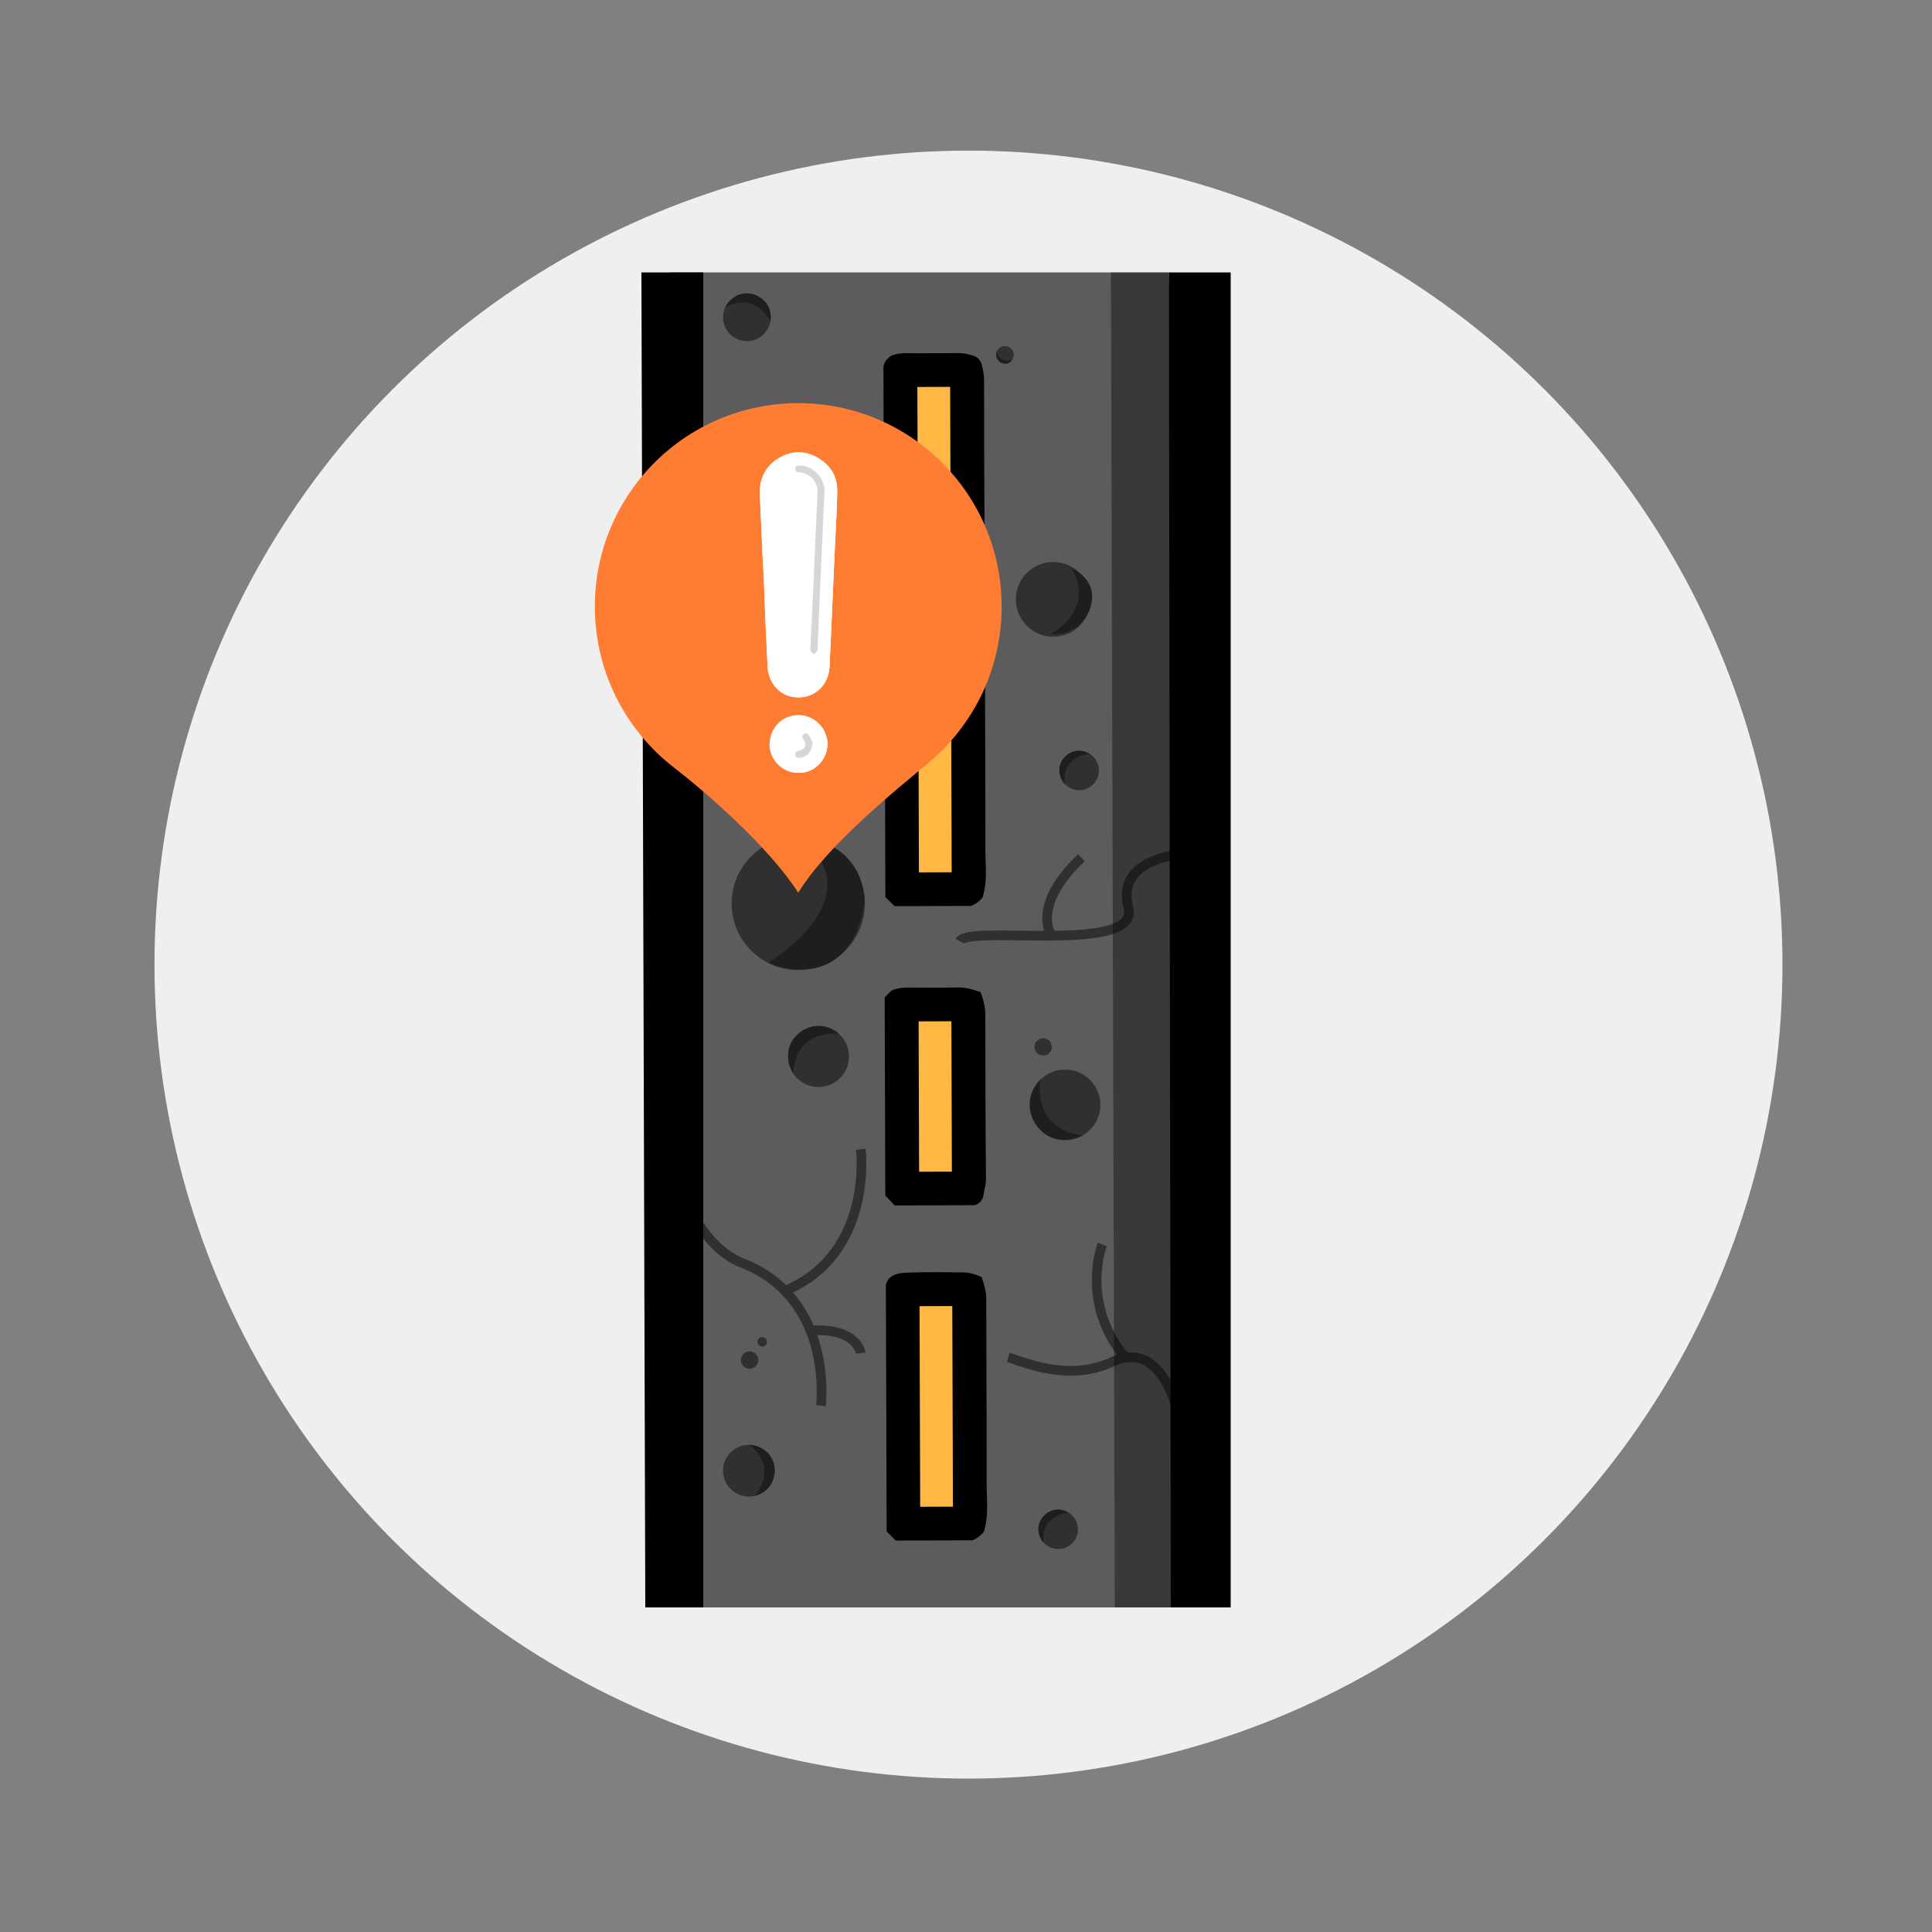 <?xml version="1.0" encoding="utf-8"?>
<!-- Generator: Adobe Illustrator 27.2.0, SVG Export Plug-In . SVG Version: 6.00 Build 0)  -->
<svg version="1.1" id="Camada_1" xmlns="http://www.w3.org/2000/svg" xmlns:xlink="http://www.w3.org/1999/xlink" x="0px" y="0px"
	 viewBox="0 0 1000 1000" style="enable-background:new 0 0 1000 1000;" xml:space="preserve">
<rect x="0" y="0" width="1000" height="1000" fill="#808080" stroke="none"/>
<style type="text/css">
	.st0{fill:#EFEFEF;}
	.st1{fill:#5C5C5E;}
	.st2{fill:none;stroke:#303030;stroke-width:5;stroke-miterlimit:10;}
	.st3{fill:#FFB844;}
	.st4{fill:#303030;}
	.st5{opacity:0.38;}
	.st6{fill:#1E1E1E;}
	.st7{fill:#FF7C33;}
	.st8{fill:#FFFFFF;}
	.st9{fill:#D6D6D6;}
</style>
<circle class="st0" cx="501.28" cy="499.28" r="421.32"/>
<polygon class="st1" points="347,141 353,832 622,832 605,141 "/>
<path class="st2" d="M610.36,734.59c0,0-7.36-42.3-34.4-29.78c-22.66,10.5-44.68,0.61-54.09-2.22"/>
<path class="st2" d="M582.46,702.67c-23.64-28.32-11.93-58.55-11.93-58.55"/>
<path class="st2" d="M424.9,727.57c0,0,7.01-55.3-40.92-73.93c-23.28-9.04-33.93-44.02-33.73-43.52"/>
<path class="st2" d="M619.51,441.41c0,0-42.94-0.36-35.48,28.48c6.25,24.18-82.78,8.51-87.25,17.26"/>
<polygon points="332,141 334,832 364,832 364,141 "/>
<polygon points="605,141 606,832 637,832 637,141 "/>
<g>
	<path d="M463.03,469.02c-1.54-1.53-3.07-3.06-4.75-4.73c-0.13-42.6-0.27-85.35-0.4-127.88c1.74-5.13,6.27-5.85,10.38-6.02
		c9.92-0.42,19.86-0.3,29.79-0.16c3.2,0.05,6.34,0.99,9.37,2.4c1.31,3.66,2.41,7.37,2.41,11.41c0.04,31.96,0.24,63.92,0.21,95.88
		c-0.01,7.98,1.18,16.03-1.46,24.57c-1.15,1.44-3.04,3.23-5.98,4.4C489.76,468.94,476.4,468.98,463.03,469.02z"/>
	<path d="M459.16,185.96l0.64-0.64c0.74-0.74,1.61-1.29,2.57-1.6c4.54-1.44,9.02-0.77,13.44-0.86c6.5-0.12,13.01,0.03,19.51-0.12
		c2.92-0.07,5.66,0.53,8.37,1.33c2.06,0.61,3.68,2.23,4.31,4.29c0.86,2.82,1.36,5.7,1.36,8.74c0.01,28.18,0.07,56.35,0.32,84.53
		c0.03,3.06-0.89,5.85-1.32,8.74c-0.11,0.72-0.36,1.45-0.75,2.12c-1.1,1.88-3.21,2.94-5.39,2.95l-36.99,0.12
		c-1.78,0.01-3.47-0.72-4.7-2.01l-1.19-1.25c-1.11-1.18-1.75-2.76-1.76-4.41l-0.31-97.34C457.27,188.82,457.95,187.17,459.16,185.96
		z"/>
	<path class="st3" d="M475.3,347.7c5.68-0.02,11.23-0.04,16.96-0.05c0.11,34.61,0.22,69.17,0.33,103.84
		c-5.68,0.02-11.23,0.04-16.96,0.05C475.52,416.92,475.41,382.36,475.3,347.7z"/>
	<path class="st3" d="M492.05,278.07c-5.69,0.02-11.23,0.04-16.97,0.05c-0.08-25.95-0.16-51.84-0.25-77.83
		c5.69-0.02,11.23-0.04,16.97-0.05C491.88,226.19,491.97,252.08,492.05,278.07z"/>
</g>
<g>
	<path d="M463.68,797.39c-1.54-1.53-3.07-3.06-4.75-4.73c-0.13-42.6-0.27-85.35-0.4-127.88c1.74-5.13,6.27-5.85,10.38-6.02
		c9.92-0.42,19.86-0.3,29.79-0.16c3.2,0.05,6.34,0.99,9.37,2.4c1.31,3.66,2.41,7.37,2.41,11.41c0.04,31.96,0.24,63.92,0.21,95.88
		c-0.01,7.98,1.18,16.03-1.46,24.57c-1.15,1.44-3.04,3.23-5.98,4.4C490.4,797.31,477.04,797.35,463.68,797.39z"/>
	<path d="M457.91,516.23c1.31-1.31,2.58-2.58,3.55-3.55c5.07-2.19,10.08-1.35,15-1.44c6.5-0.12,13.01,0.03,19.51-0.12
		c4.05-0.1,7.76,1.09,11.51,2.33c1.56,3.89,2.53,7.8,2.53,12.03c0.01,28.18,0.07,56.35,0.32,84.53c0.03,3.06-0.89,5.85-1.32,8.74
		c-0.32,2.17-1.98,4.33-4.6,5.06c-13.71,0.04-27.43,0.09-41.32,0.13c-1.5-1.58-3.1-3.27-4.85-5.12
		C458.13,584.79,458.02,550.47,457.91,516.23z"/>
	<path class="st3" d="M475.95,676.07c5.68-0.02,11.23-0.04,16.96-0.05c0.11,34.61,0.22,69.17,0.33,103.84
		c-5.68,0.02-11.23,0.04-16.96,0.05C476.17,745.29,476.06,710.73,475.95,676.07z"/>
	<path class="st3" d="M492.69,606.44c-5.69,0.02-11.23,0.04-16.97,0.05c-0.08-25.95-0.16-51.84-0.25-77.83
		c5.69-0.02,11.23-0.04,16.97-0.05C492.53,554.56,492.61,580.45,492.69,606.44z"/>
</g>
<circle class="st4" cx="413.17" cy="467.64" r="34.48"/>
<polygon class="st5" points="575,141 577,832 607,832 605,141 "/>
<path class="st6" d="M397.52,498.36c0,0,56.51-33.68,16.23-65.37c0,0,31.87,1.16,33.86,33.6
	C439.57,517.27,397.52,498.36,397.52,498.36z"/>
<circle class="st4" cx="423.66" cy="546.85" r="15.78"/>
<path class="st6" d="M434.22,535.1c0,0-22.25-2.93-23.69,20.49c0,0-7.87-12.3,3.83-21.5C425.49,526.59,434.22,535.1,434.22,535.1z"
	/>
<circle class="st4" cx="545.15" cy="310.24" r="19.34"/>
<path class="st6" d="M543.57,328.33c0,0,23.79-12.17,11.19-34.06c0,0,15.17,5.77,9.09,21.77
	C557.31,330.14,543.57,328.33,543.57,328.33z"/>
<path class="st7" d="M518.45,313.95c0,32.46-14.69,61.48-37.78,80.79c-18.27,15.28-52.37,42.75-67.5,67.32
	c-14.86-23.17-46.55-51.02-64.34-64.78c-24.9-19.25-40.94-49.42-40.94-83.34c0-58.14,47.14-105.28,105.28-105.28
	C471.32,208.67,518.45,255.81,518.45,313.95z"/>
<g>
	<path class="st8" d="M431.41,299.2c0.3-6.52,0.61-13.04,0.9-19.57c0.38-8.5,0.96-16.99,1.04-25.49c0.07-7.64-3.6-13.52-10.2-17.26
		c-6.68-3.79-13.61-3.7-20.17,0.33c-7.23,4.43-10.15,11.16-9.68,19.55c0.4,7.12,0.66,14.25,0.98,21.38
		c0.24,5.37,0.45,10.75,0.77,16.11c0.05,0.82,0.47,1.84,1.07,2.36c1.09,0.93,1.31,2.84,0.15,3.71c-1.2,0.9-1.17,2.16,0.07,2.91
		c1.29,0.78,1.34,2.67,0.28,3.69c-0.51,0.49-0.85,1.36-0.91,2.08c-0.1,1.25,0.09,2.52,0.15,3.78c0.47,10.74,0.88,21.49,1.43,32.23
		c0.47,9.11,6.96,15.75,15.42,15.97c9.22,0.24,16.19-6.4,16.66-16.05C430.11,329.69,430.74,314.44,431.41,299.2z M398.31,385.09
		c0.14,9.27,8.12,16.12,17.34,14.79c8.21-1.19,13.97-9.3,12.39-17.44c-1.62-8.35-9.84-13.79-17.95-11.89
		c-0.99,0.23-1.66,0.66-1.78,1.82c-0.11,1.03-2.14,1.99-3.17,1.77c-0.62-0.13-1.59-0.19-1.9,0.16c-0.39,0.44-0.4,1.35-0.33,2.03
		c0.1,0.92-0.99,2.98-1.9,2.98c-1.47,0-1.89,0.92-2.12,2.05C398.64,382.59,398.5,383.85,398.31,385.09z"/>
	<path class="st8" d="M395.05,294.25c-0.33-5.37-0.53-10.74-0.77-16.11c-0.32-7.13-0.58-14.26-0.98-21.38
		c-0.47-8.38,2.45-15.12,9.68-19.55c6.57-4.02,13.49-4.12,20.17-0.33c6.6,3.74,10.27,9.62,10.2,17.26
		c-0.08,8.5-0.66,16.99-1.04,25.49c-0.29,6.52-0.6,13.05-0.9,19.57c-0.67,15.24-1.29,30.48-2.03,45.72
		c-0.47,9.66-7.44,16.29-16.66,16.05c-8.46-0.22-14.95-6.85-15.42-15.97c-0.55-10.74-1.68-34.76-1.58-36.01L395.05,294.25z
		 M419.51,334.43c0,0.82-0.23,1.74,0.06,2.44c0.28,0.68,1.04,1.49,1.7,1.6c0.49,0.08,1.28-0.78,1.68-1.38
		c0.3-0.45,0.24-1.16,0.27-1.77c0.15-3.45,0.28-6.9,0.42-10.35c0.23-5.7,0.45-11.39,0.7-17.09c0.53-11.99,1.07-23.99,1.62-35.98
		c0.25-5.53,0.44-11.07,0.84-16.59c0.53-7.34-5.56-14.26-12.78-14.34c-1.2-0.01-2.31,0.11-2.41,1.57c-0.11,1.51,0.91,1.87,2.23,1.99
		c4.77,0.42,8.27,3.47,9.11,8.09c0.28,1.54,0.18,3.17,0.11,4.75c-0.4,9.04-0.85,18.07-1.25,27.11c-0.26,5.64-0.44,11.29-0.71,16.93
		C420.58,312.42,420.04,323.42,419.51,334.43z M422.73,344.1c0.16-1.18-0.08-2.32-1.66-2.53c-1.16-0.16-1.87,0.83-1.91,2.5
		c-0.01,0.49-0.17,1.1,0.05,1.45c0.4,0.62,1.03,1.47,1.6,1.5c0.58,0.03,1.3-0.75,1.76-1.32
		C422.83,345.39,422.68,344.75,422.73,344.1z"/>
	<path class="st8" d="M399.11,380.23c3.34-8.86,10.97-9.69,10.97-9.69c8.11-1.9,16.33,3.54,17.95,11.89
		c1.58,8.15-4.18,16.26-12.39,17.44c-9.22,1.33-17.2-5.51-17.34-14.79c0.19-1.24,0.33-2.5,0.57-3.73 M420.4,385.14
		c0.13-0.06,0.27-0.12,0.4-0.18c-0.66-1.45-1.23-2.95-2.03-4.33c-0.57-0.99-1.61-1.41-2.67-0.66c-1.14,0.81-0.91,1.79-0.19,2.85
		c1.85,2.71,0.82,5.12-2.43,5.78c-1.23,0.25-2.1,0.85-1.83,2.22c0.24,1.25,1.23,1.58,2.38,1.46
		C417.7,391.88,420.39,388.86,420.4,385.14z"/>
	<path class="st9" d="M419.51,334.43c0.53-11.01,1.07-22.01,1.59-33.02c0.26-5.64,0.45-11.29,0.71-16.93
		c0.41-9.04,0.86-18.07,1.25-27.11c0.07-1.58,0.17-3.21-0.11-4.75c-0.84-4.62-4.33-7.67-9.11-8.09c-1.32-0.12-2.34-0.48-2.23-1.99
		c0.11-1.46,1.22-1.58,2.41-1.57c7.22,0.08,13.32,6.99,12.78,14.34c-0.4,5.52-0.59,11.06-0.84,16.59
		c-0.55,11.99-1.09,23.99-1.62,35.98c-0.25,5.7-0.47,11.39-0.7,17.09c-0.14,3.45-0.27,6.9-0.42,10.35c-0.03,0.6,0.03,1.32-0.27,1.77
		c-0.41,0.61-1.2,1.46-1.68,1.38c-0.66-0.11-1.41-0.91-1.7-1.6C419.28,336.17,419.51,335.25,419.51,334.43z"/>
	<path class="st8" d="M422.73,344.1c-0.04,0.65,0.1,1.28-0.15,1.6c-0.47,0.58-1.18,1.35-1.76,1.32c-0.57-0.03-1.2-0.88-1.6-1.5
		c-0.23-0.35-0.06-0.96-0.05-1.45c0.04-1.67,0.75-2.65,1.91-2.5C422.65,341.79,422.89,342.92,422.73,344.1z"/>
	<path class="st9" d="M420.4,385.14c-0.01,3.72-2.7,6.74-6.37,7.13c-1.16,0.12-2.15-0.2-2.38-1.46c-0.26-1.37,0.61-1.98,1.83-2.22
		c3.25-0.65,4.29-3.07,2.43-5.78c-0.72-1.06-0.95-2.04,0.19-2.85c1.06-0.75,2.1-0.33,2.67,0.66c0.8,1.37,1.36,2.88,2.03,4.33
		C420.66,385.02,420.53,385.08,420.4,385.14z"/>
</g>
<circle class="st4" cx="547.75" cy="791.56" r="10.21"/>
<path class="st6" d="M553.18,783.05c0,0-14.51,0.44-13,15.54c0,0-6.3-7.04,0.22-14.13C546.73,778.53,553.18,783.05,553.18,783.05z"
	/>
<circle class="st4" cx="387.62" cy="761.25" r="13.37"/>
<path class="st6" d="M390.71,774.19c0,0,12.76-14.09-2.86-26.38c0,0,12.36,0.45,13.14,13.04
	C400.85,772.21,390.71,774.19,390.71,774.19z"/>
<circle class="st4" cx="551.29" cy="571.87" r="18.26"/>
<path class="st6" d="M538.62,558.68c0,0-5.24,25.43,21.66,29.05c0,0-14.86,8.05-24.49-6.23
	C528.08,568.04,538.62,558.68,538.62,558.68z"/>
<circle class="st4" cx="387.99" cy="703.98" r="4.5"/>
<circle class="st4" cx="394.52" cy="694.51" r="2.46"/>
<circle class="st4" cx="539.92" cy="541.86" r="4.5"/>
<circle class="st4" cx="386.59" cy="164.22" r="12.34"/>
<path class="st6" d="M398.73,166.39c0,0-7.23-15.98-23.37-7.28c0,0,4.92-10.3,15.86-6.32C400.78,157.09,398.73,166.39,398.73,166.39
	z"/>
<circle class="st4" cx="558.59" cy="398.78" r="10.21"/>
<path class="st6" d="M564.02,390.27c0,0-14.51,0.44-13,15.54c0,0-6.3-7.04,0.22-14.13C557.57,385.75,564.02,390.27,564.02,390.27z"
	/>
<circle class="st4" cx="520.17" cy="183.65" r="4.55"/>
<path class="st6" d="M515.96,182.08c0,0,1.54,6.29,7.99,4.22c0,0-2.48,3.4-6.18,1.22C514.59,185.31,515.96,182.08,515.96,182.08z"/>
<path class="st2" d="M445.54,594.89c0,0,7.01,55.3-40.92,73.93"/>
<path class="st2" d="M445.5,700.35c0,0-1.48-12.73-24.98-11.79"/>
<path class="st2" d="M544.93,485.42c0,0-12.73-15.43,14.8-41.45"/>
</svg>
